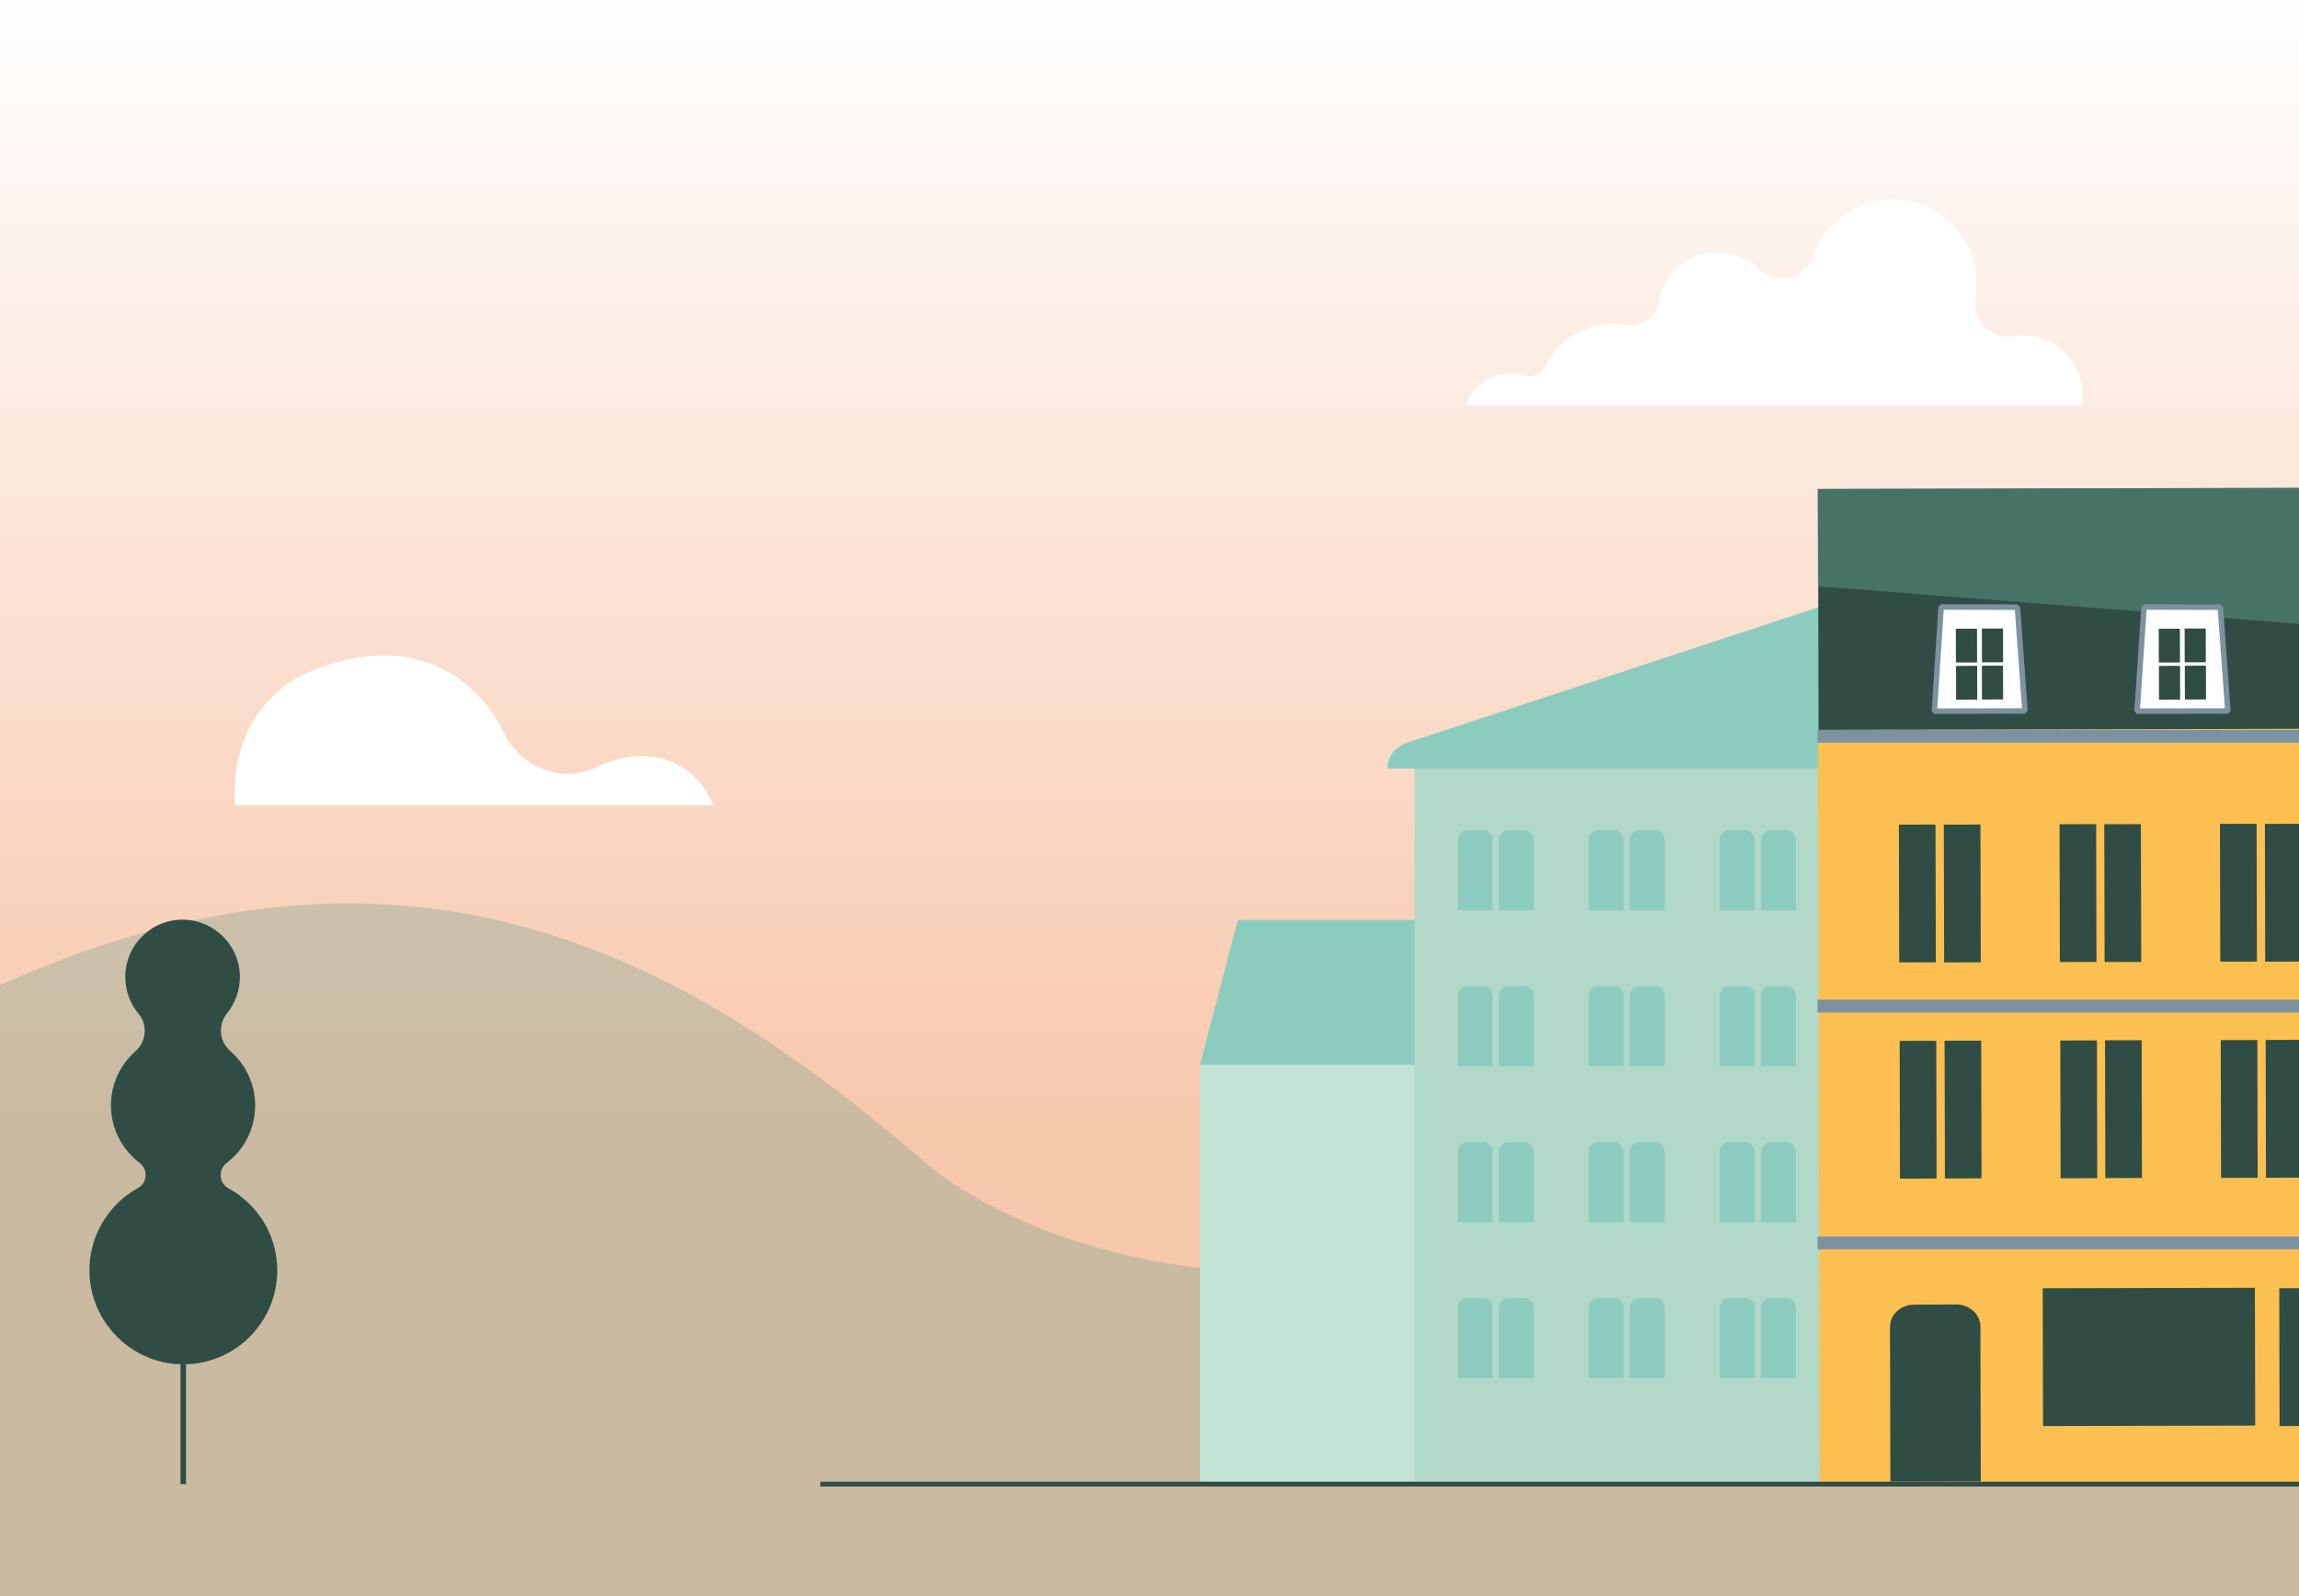 <svg width="1440" height="1000" viewBox="0 0 1440 1000" fill="none" xmlns="http://www.w3.org/2000/svg">
<rect x="0" y="0" width="1440" height="1000" fill="#333333" stroke="none"/>
<g clip-path="url(#clip0_304_2729)">
<rect width="1440" height="1000" fill="white"/>
<rect width="1440" height="1000" fill="url(#paint0_linear_304_2729)" fill-opacity="0.5"/>
<path opacity="0.3" d="M-284.607 904.004C-304.148 962.206 -310.361 1019.79 -310.148 1070.06C-310.129 1074.25 -310.077 1078.39 -309.968 1082.49C-309.954 1083.14 -309.932 1083.8 -309.914 1084.45C-308.886 1119.73 -304.073 1150.73 -300.56 1175.34C-298.514 1189.61 -284.214 1223.72 -246.538 1274.28C-242.679 1279.47 -238.562 1284.83 -234.192 1290.37C-155.675 1389.76 6.134 1543.97 320.806 1731.96C574.56 1883.57 1076.38 2109.28 1370.05 2143.04C1450.73 2152.31 1578.36 2086.32 1578.36 2086.32C1590.99 2076.61 1602.92 2066.97 1614.13 2057.42C1615.15 2056.57 1616.15 2055.72 1617.13 2054.87C1622.79 2050.01 1628.26 2045.18 1633.56 2040.38C1633.65 2040.28 1633.75 2040.19 1633.83 2040.09C1638.1 2035.57 1642.11 2031.08 1645.89 2026.62C1648.22 2023.86 1650.45 2021.11 1652.6 2018.38C1663.32 2004.76 1671.84 1991.35 1678.56 1978.11C1679.72 1975.85 1680.81 1973.59 1681.87 1971.35C1685.26 1964.05 1688.11 1956.8 1690.49 1949.6C1692.15 1944.58 1693.59 1939.59 1694.81 1934.61C1694.95 1934.06 1695.09 1933.49 1695.22 1932.94C1696.43 1927.87 1697.43 1922.8 1698.23 1917.75C1698.48 1916.28 1698.7 1914.81 1698.91 1913.34C1699.57 1908.6 1700.08 1903.87 1700.43 1899.15C1700.46 1898.99 1700.46 1898.81 1700.48 1898.65C1701.14 1889.82 1701.31 1881 1701.12 1872.19C1700.86 1859.18 1699.79 1846.19 1698.35 1833.12C1696.29 1814.47 1693.46 1795.67 1691.03 1776.57C1682.82 1711.94 1679.29 1643.67 1726.21 1564.38C1735.31 1548.98 1746.31 1533.19 1759.55 1516.91C1774.03 1499.12 1787.05 1481.21 1798.72 1463.24C1848.37 1386.72 1873.11 1308.98 1878.12 1233.47C1879.19 1217.22 1879.34 1201.06 1878.65 1185.06C1876.08 1126.63 1862.02 1070.02 1838.95 1016.9C1819.07 971.09 1792.48 927.877 1760.82 888.334C1745.94 869.728 1729.93 851.938 1712.96 835.07C1690.21 812.465 1665.76 791.513 1639.99 772.479C1474.75 650.47 1255.32 607.284 1087.3 713.079C865.756 852.574 653.687 792.149 578.897 727.79C563.225 714.299 547.21 701.078 530.785 688.337C430.579 610.698 314.834 551.698 166.804 569.03C166.754 569.035 166.688 569.033 166.635 569.047C166.604 569.052 166.585 569.052 166.546 569.054C153.827 570.557 140.867 572.607 127.661 575.277C122.89 576.23 118.084 577.28 113.246 578.402C104.033 580.524 94.691 582.95 85.228 585.681C54.076 594.664 21.588 606.929 -12.369 622.892C-17.09 625.105 -21.828 627.397 -26.598 629.759C-26.598 629.759 -26.602 629.767 -26.605 629.775C-28.915 630.905 -31.223 632.055 -33.531 633.243C-40.554 636.799 -47.634 640.52 -54.782 644.391C-60.853 647.699 -66.964 651.093 -73.144 654.637C-93.545 666.299 -112.262 678.649 -129.42 691.543C-146.193 704.138 -161.5 717.272 -175.434 730.799C-176.53 731.858 -177.61 732.924 -178.69 733.99C-179.312 734.6 -179.919 735.216 -180.523 735.825C-188.338 743.637 -195.703 751.589 -202.643 759.651C-205.969 763.514 -209.194 767.386 -212.317 771.305C-218.383 778.853 -224.089 786.491 -229.48 794.187C-254.411 829.923 -272.2 867.109 -284.594 904.039L-284.607 904.004Z" fill="#609B88"/>
<path d="M1303.94 253.796C1304.41 250.84 1304.65 247.884 1304.41 244.81C1303.23 226.603 1288.57 211.706 1270.24 210.169C1267.05 209.932 1263.98 210.051 1261.02 210.524C1254.28 211.588 1247.54 209.578 1242.93 204.494C1242.69 204.257 1242.46 203.903 1242.1 203.666C1237.96 199.055 1236.19 192.789 1237.26 186.759C1238.08 182.148 1238.32 177.419 1237.85 172.572C1235.36 146.561 1213.85 126.107 1187.72 125.043C1163.83 124.097 1143.38 138.876 1135.93 159.921C1132.98 168.197 1125.41 173.99 1116.54 174.227C1116.42 174.227 1116.31 174.227 1116.31 174.227C1110.75 174.345 1105.31 172.335 1101.29 168.433C1094.67 162.049 1085.57 158.147 1075.63 158.147C1057.19 158.147 1041.94 171.507 1038.98 189.006C1038.27 193.144 1036.15 196.927 1032.83 199.646C1032.6 199.883 1032.36 200.001 1032.13 200.237C1028.22 203.43 1023.02 204.612 1018.06 203.784C1015.45 203.311 1012.85 203.075 1010.13 203.075C991.691 203.075 975.611 213.716 967.926 229.204C966.744 231.569 964.852 233.46 962.37 234.524C962.133 234.642 962.015 234.643 961.778 234.761C959.296 235.825 956.576 235.825 954.093 235.115C950.31 233.933 946.172 233.578 941.916 234.17C930.684 235.588 921.462 243.51 918.151 254.032H1303.94V253.796Z" fill="white"/>
<path d="M373.464 480.798C347.453 492.621 323.689 476.305 315.886 459.635C299.097 424.402 261.973 400.874 212.671 414.589C152.373 428.777 145.279 479.025 147.289 504.444H446.885C432.579 471.34 399.948 467.675 373.464 480.798Z" fill="white"/>
<path d="M941.68 667.011H751.683V930.547H941.68V667.011Z" fill="#C2E2D6"/>
<path d="M941.679 667.011H751.683L775.329 576.328H941.679V667.011Z" fill="#8BCCBF"/>
<path d="M1151.18 481.508H886.111V929.01H1151.18V481.508Z" fill="#B2D8CA"/>
<path d="M868.968 481.508H1151.18V376.401L881.5 465.31C873.933 467.793 868.968 474.296 868.968 481.508Z" fill="#8BCCBF"/>
<path d="M1102.95 570.299H1124.82V526.199C1124.82 522.888 1122.1 520.169 1118.79 520.169H1108.98C1105.67 520.169 1102.95 522.888 1102.95 526.199V570.299Z" fill="#8BCCBF"/>
<path d="M1077.17 570.299H1099.04V526.199C1099.04 522.888 1096.32 520.169 1093.01 520.169H1083.2C1079.89 520.169 1077.17 522.888 1077.17 526.199V570.299Z" fill="#8BCCBF"/>
<path d="M1020.89 570.299H1042.77V526.199C1042.77 522.888 1040.05 520.169 1036.74 520.169H1026.92C1023.61 520.169 1020.89 522.888 1020.89 526.199V570.299Z" fill="#8BCCBF"/>
<path d="M995.119 570.299H1016.99V526.199C1016.99 522.888 1014.27 520.169 1010.96 520.169H1001.15C997.839 520.169 995.119 522.888 995.119 526.199V570.299Z" fill="#8BCCBF"/>
<path d="M938.842 570.299H960.714V526.199C960.714 522.888 957.995 520.169 954.685 520.169H944.872C941.561 520.169 938.842 522.888 938.842 526.199V570.299Z" fill="#8BCCBF"/>
<path d="M913.068 570.299H934.94V526.199C934.94 522.888 932.221 520.169 928.91 520.169H919.097C915.787 520.169 913.068 522.888 913.068 526.199V570.299Z" fill="#8BCCBF"/>
<path d="M1102.95 667.957H1124.82V623.857C1124.82 620.547 1122.1 617.827 1118.79 617.827H1108.98C1105.67 617.827 1102.95 620.547 1102.95 623.857V667.957Z" fill="#8BCCBF"/>
<path d="M1077.17 667.957H1099.04V623.857C1099.04 620.547 1096.32 617.827 1093.01 617.827H1083.2C1079.89 617.827 1077.17 620.547 1077.17 623.857V667.957Z" fill="#8BCCBF"/>
<path d="M1020.89 667.957H1042.77V623.857C1042.77 620.547 1040.05 617.827 1036.74 617.827H1026.92C1023.61 617.827 1020.89 620.547 1020.89 623.857V667.957Z" fill="#8BCCBF"/>
<path d="M995.119 667.957H1016.99V623.857C1016.99 620.547 1014.27 617.827 1010.96 617.827H1001.15C997.839 617.827 995.119 620.547 995.119 623.857V667.957Z" fill="#8BCCBF"/>
<path d="M938.842 667.957H960.714V623.857C960.714 620.547 957.995 617.827 954.685 617.827H944.872C941.561 617.827 938.842 620.547 938.842 623.857V667.957Z" fill="#8BCCBF"/>
<path d="M913.068 667.957H934.94V623.857C934.94 620.547 932.221 617.827 928.91 617.827H919.097C915.787 617.827 913.068 620.547 913.068 623.857V667.957Z" fill="#8BCCBF"/>
<path d="M1102.95 765.734H1124.82V721.634C1124.82 718.323 1122.1 715.604 1118.79 715.604H1108.98C1105.67 715.604 1102.95 718.323 1102.95 721.634V765.734Z" fill="#8BCCBF"/>
<path d="M1077.17 765.734H1099.04V721.634C1099.04 718.323 1096.32 715.604 1093.01 715.604H1083.2C1079.89 715.604 1077.17 718.323 1077.17 721.634V765.734Z" fill="#8BCCBF"/>
<path d="M1020.89 765.734H1042.77V721.634C1042.77 718.323 1040.05 715.604 1036.74 715.604H1026.92C1023.61 715.604 1020.89 718.323 1020.89 721.634V765.734Z" fill="#8BCCBF"/>
<path d="M995.119 765.734H1016.99V721.634C1016.99 718.323 1014.27 715.604 1010.96 715.604H1001.15C997.839 715.604 995.119 718.323 995.119 721.634V765.734Z" fill="#8BCCBF"/>
<path d="M938.842 765.734H960.714V721.634C960.714 718.323 957.995 715.604 954.685 715.604H944.872C941.561 715.604 938.842 718.323 938.842 721.634V765.734Z" fill="#8BCCBF"/>
<path d="M913.068 765.734H934.94V721.634C934.94 718.323 932.221 715.604 928.91 715.604H919.097C915.787 715.604 913.068 718.323 913.068 721.634V765.734Z" fill="#8BCCBF"/>
<path d="M1102.95 863.392H1124.82V819.292C1124.82 815.982 1122.1 813.262 1118.79 813.262H1108.98C1105.67 813.262 1102.95 815.982 1102.95 819.292V863.392Z" fill="#8BCCBF"/>
<path d="M1077.17 863.392H1099.04V819.292C1099.04 815.982 1096.32 813.262 1093.01 813.262H1083.2C1079.89 813.262 1077.17 815.982 1077.17 819.292V863.392Z" fill="#8BCCBF"/>
<path d="M1020.89 863.392H1042.77V819.292C1042.77 815.982 1040.05 813.262 1036.74 813.262H1026.92C1023.61 813.262 1020.89 815.982 1020.89 819.292V863.392Z" fill="#8BCCBF"/>
<path d="M995.119 863.392H1016.99V819.292C1016.99 815.982 1014.27 813.262 1010.96 813.262H1001.15C997.839 813.262 995.119 815.982 995.119 819.292V863.392Z" fill="#8BCCBF"/>
<path d="M938.842 863.392H960.714V819.292C960.714 815.982 957.995 813.262 954.685 813.262H944.872C941.561 813.262 938.842 815.982 938.842 819.292V863.392Z" fill="#8BCCBF"/>
<path d="M913.068 863.392H934.94V819.292C934.94 815.982 932.221 813.262 928.91 813.262H919.097C915.787 813.262 913.068 815.982 913.068 819.292V863.392Z" fill="#8BCCBF"/>
<path d="M1595.3 456.27L1138.7 457.329L1139.79 930.842L1596.4 929.783L1595.3 456.27Z" fill="#FBC051"/>
<path d="M1595.09 305.289L1138.72 306.348L1139.07 457.328L1595.44 456.27L1595.09 305.289Z" fill="#2F4D44"/>
<path opacity="0.5" d="M1595.14 403.003L1138.65 367.297L1138.18 306.29L1594.67 305.226L1595.14 403.003Z" fill="#619B88"/>
<path d="M1268.35 445.447L1211.6 445.565L1215.86 380.302L1263.62 380.42L1268.35 445.447Z" fill="white" stroke="#7D92A0" stroke-width="3.446" stroke-miterlimit="10" stroke-linejoin="bevel"/>
<path d="M1238.3 393.885L1225.06 393.916L1225.1 415.079L1238.35 415.049L1238.3 393.885Z" fill="#2F4D44"/>
<path d="M1254.61 393.767L1241.37 393.798L1241.42 414.961L1254.66 414.93L1254.61 393.767Z" fill="#2F4D44"/>
<path d="M1238.42 417.176L1225.17 417.207L1225.22 438.37L1238.47 438.34L1238.42 417.176Z" fill="#2F4D44"/>
<path d="M1254.61 417.058L1241.37 417.089L1241.42 438.252L1254.66 438.222L1254.61 417.058Z" fill="#2F4D44"/>
<path d="M1395.45 445.447L1338.58 445.565L1342.95 380.302L1390.72 380.42L1395.45 445.447Z" fill="white" stroke="#7D92A0" stroke-width="3.446" stroke-miterlimit="10" stroke-linejoin="bevel"/>
<path d="M1365.4 393.885L1352.15 393.916L1352.2 415.079L1365.44 415.048L1365.4 393.885Z" fill="#2F4D44"/>
<path d="M1381.59 393.767L1368.35 393.797L1368.4 414.961L1381.64 414.93L1381.59 393.767Z" fill="#2F4D44"/>
<path d="M1365.51 417.176L1352.27 417.207L1352.32 438.37L1365.56 438.34L1365.51 417.176Z" fill="#2F4D44"/>
<path d="M1381.71 417.058L1368.47 417.089L1368.52 438.252L1381.76 438.221L1381.71 417.058Z" fill="#2F4D44"/>
<path d="M1212.33 516.597L1189.39 516.651L1189.59 602.959L1212.53 602.906L1212.33 516.597Z" fill="#2F4D44"/>
<path d="M1240.47 516.597L1217.53 516.651L1217.73 602.959L1240.67 602.906L1240.47 516.597Z" fill="#2F4D44"/>
<path d="M1312.94 516.361L1290.01 516.414L1290.21 602.722L1313.14 602.669L1312.94 516.361Z" fill="#2F4D44"/>
<path d="M1340.96 516.361L1318.03 516.414L1318.23 602.723L1341.17 602.669L1340.96 516.361Z" fill="#2F4D44"/>
<path d="M1413.44 516.124L1390.5 516.177L1390.7 602.486L1413.64 602.432L1413.44 516.124Z" fill="#2F4D44"/>
<path d="M1441.58 516.124L1418.64 516.177L1418.84 602.486L1441.78 602.432L1441.58 516.124Z" fill="#2F4D44"/>
<path d="M1212.8 652.09L1189.87 652.143L1190.07 738.451L1213 738.398L1212.8 652.09Z" fill="#2F4D44"/>
<path d="M1240.94 651.971L1218 652.025L1218.21 738.333L1241.14 738.28L1240.94 651.971Z" fill="#2F4D44"/>
<path d="M1313.42 651.853L1290.48 651.906L1290.68 738.215L1313.62 738.161L1313.42 651.853Z" fill="#2F4D44"/>
<path d="M1341.44 651.735L1318.5 651.788L1318.7 738.097L1341.64 738.043L1341.44 651.735Z" fill="#2F4D44"/>
<path d="M1413.91 651.617L1390.98 651.67L1391.18 737.978L1414.11 737.925L1413.91 651.617Z" fill="#2F4D44"/>
<path d="M1442.05 651.498L1419.11 651.552L1419.32 737.86L1442.25 737.806L1442.05 651.498Z" fill="#2F4D44"/>
<path d="M1595.49 457.271H1138.41V465.31H1595.49V457.271Z" fill="#7D92A0"/>
<path d="M1595.49 626.34H1138.41V634.379H1595.49V626.34Z" fill="#7D92A0"/>
<path d="M1595.49 774.719H1138.41V782.759H1595.49V774.719Z" fill="#7D92A0"/>
<path d="M1560.52 806.845L1427.63 807.152L1427.83 893.46L1560.72 893.153L1560.52 806.845Z" fill="#2F4D44"/>
<path d="M1412.38 806.845L1279.48 807.152L1279.68 893.461L1412.58 893.154L1412.38 806.845Z" fill="#2F4D44"/>
<path d="M1240.68 928.182L1184.05 928.301L1183.82 831.352C1183.82 823.667 1190.55 817.401 1198.83 817.401L1225.31 817.282C1233.59 817.282 1240.45 823.43 1240.45 831.115L1240.68 928.182Z" fill="#2F4D44"/>
<path d="M143.038 744.452C137.126 741.142 136.535 732.865 141.855 728.727C152.733 720.451 159.827 707.446 159.827 692.667C159.827 679.071 153.797 666.775 144.22 658.498C137.244 652.469 136.417 642.064 142.21 634.852C147.531 628.231 150.605 619.719 150.25 610.497C149.422 591.935 134.289 577.038 115.845 576.21C95.273 575.383 78.484 591.816 78.484 612.152C78.484 620.901 81.558 628.941 86.76 635.089C92.672 642.183 91.726 652.469 84.868 658.617C75.41 666.893 69.499 679.071 69.499 692.549C69.499 707.328 76.592 720.333 87.469 728.609C92.908 732.747 92.317 741.141 86.406 744.334C67.843 754.62 55.429 774.601 56.02 797.419C56.848 828.632 82.267 854.052 113.362 854.761C146.585 855.589 173.659 828.868 173.659 795.882C173.659 773.891 161.363 754.502 143.038 744.452Z" fill="#2F4D44"/>
<path d="M114.781 854.406V929.837" stroke="#2F4D44" stroke-width="3.474" stroke-miterlimit="10"/>
<path d="M513.804 929.837H2221.05" stroke="#2F4D44" stroke-width="3" stroke-miterlimit="10"/>
</g>
<defs>
<linearGradient id="paint0_linear_304_2729" x1="720" y1="0" x2="720" y2="1000" gradientUnits="userSpaceOnUse">
<stop stop-color="white"/>
<stop offset="0.703" stop-color="#F29259"/>
</linearGradient>
<clipPath id="clip0_304_2729">
<rect width="1440" height="1000" fill="white"/>
</clipPath>
</defs>
</svg>
